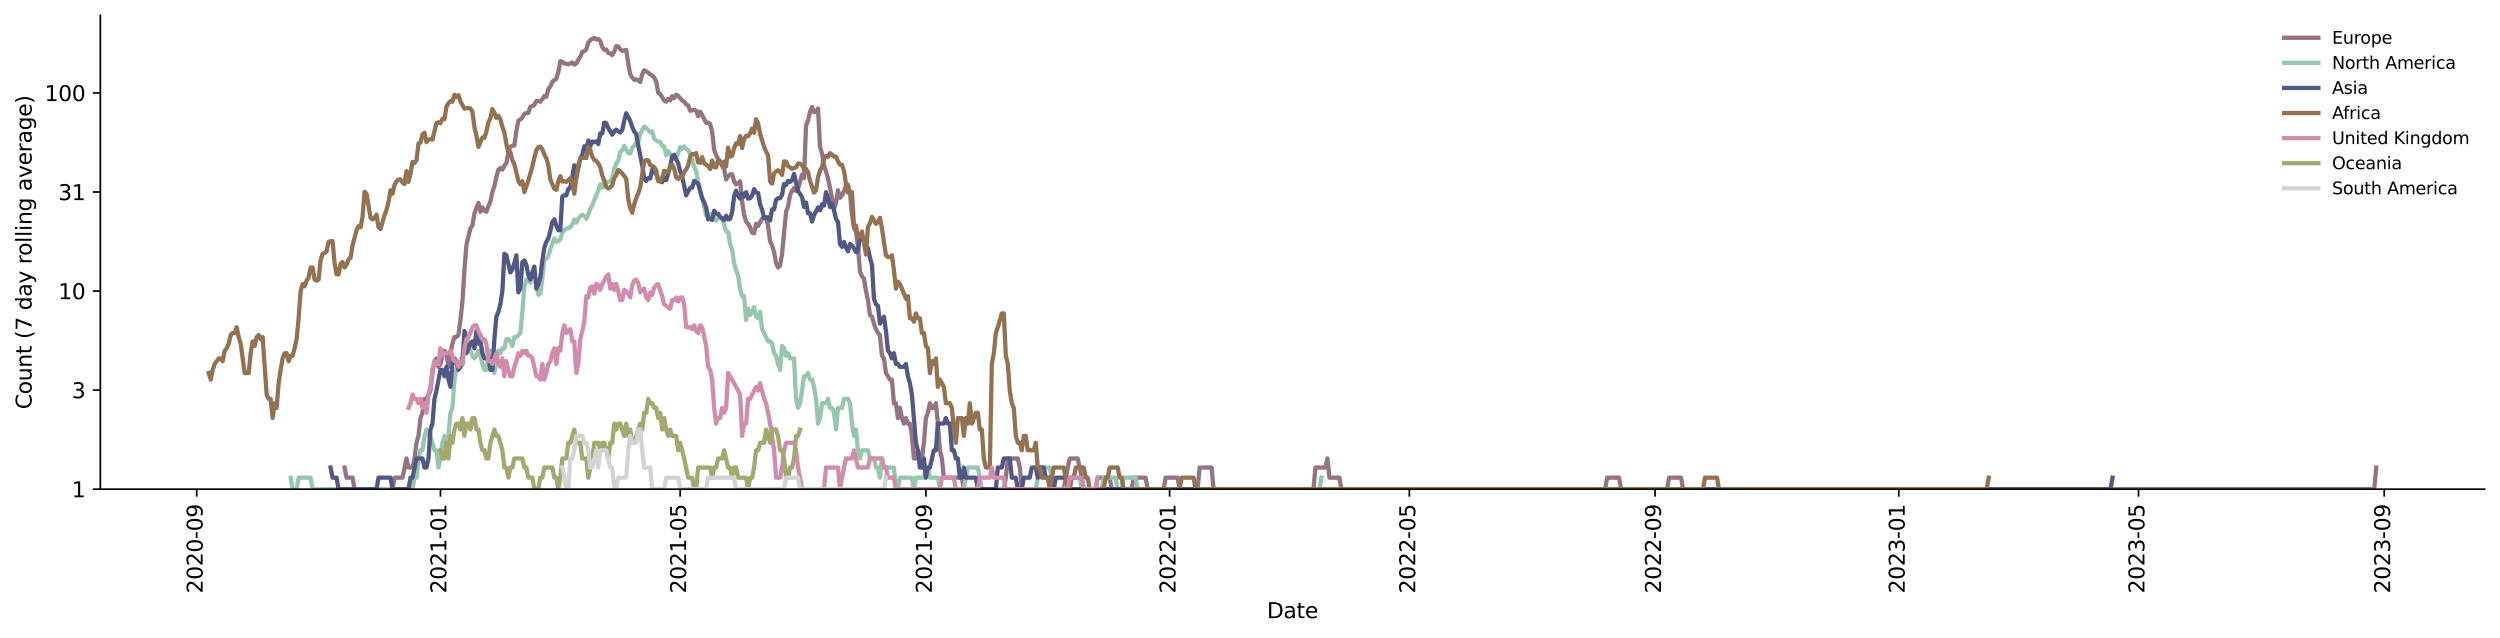 <?xml version="1.0" encoding="utf-8" standalone="no"?>
<!DOCTYPE svg PUBLIC "-//W3C//DTD SVG 1.1//EN"
  "http://www.w3.org/Graphics/SVG/1.1/DTD/svg11.dtd">
<svg xmlns:xlink="http://www.w3.org/1999/xlink" width="1170.166pt" height="298.621pt" viewBox="0 0 1170.166 298.621" xmlns="http://www.w3.org/2000/svg" version="1.1">
 <defs>
  <style type="text/css">*{stroke-linejoin: round; stroke-linecap: butt}</style>
 </defs>
 <g id="figure_1">
  <g id="patch_1">
   <path d="M 0 298.621 
L 1170.166 298.621 
L 1170.166 0 
L 0 0 
z
" style="fill: #ffffff"/>
  </g>
  <g id="axes_1">
   <g id="patch_2">
    <path d="M 46.966 228.96 
L 1162.966 228.96 
L 1162.966 7.2 
L 46.966 7.2 
z
" style="fill: #ffffff"/>
   </g>
   <g id="matplotlib.axis_1">
    <g id="xtick_1">
     <g id="line2d_1">
      <defs>
       <path id="macbf0b016c" d="M 0 0 
L 0 3.5 
" style="stroke: #000000; stroke-width: 0.8"/>
      </defs>
      <g>
       <use xlink:href="#macbf0b016c" x="92.083" y="228.96" style="stroke: #000000; stroke-width: 0.8"/>
      </g>
     </g>
     <g id="text_1">
      <!-- 2020-09 -->
      <g transform="translate(94.842 277.743)rotate(-90)scale(0.1 -0.1)">
       <defs>
        <path id="DejaVuSans-32" d="M 1228 531 
L 3431 531 
L 3431 0 
L 469 0 
L 469 531 
Q 828 903 1448 1529 
Q 2069 2156 2228 2338 
Q 2531 2678 2651 2914 
Q 2772 3150 2772 3378 
Q 2772 3750 2511 3984 
Q 2250 4219 1831 4219 
Q 1534 4219 1204 4116 
Q 875 4013 500 3803 
L 500 4441 
Q 881 4594 1212 4672 
Q 1544 4750 1819 4750 
Q 2544 4750 2975 4387 
Q 3406 4025 3406 3419 
Q 3406 3131 3298 2873 
Q 3191 2616 2906 2266 
Q 2828 2175 2409 1742 
Q 1991 1309 1228 531 
z
" transform="scale(0.016)"/>
        <path id="DejaVuSans-30" d="M 2034 4250 
Q 1547 4250 1301 3770 
Q 1056 3291 1056 2328 
Q 1056 1369 1301 889 
Q 1547 409 2034 409 
Q 2525 409 2770 889 
Q 3016 1369 3016 2328 
Q 3016 3291 2770 3770 
Q 2525 4250 2034 4250 
z
M 2034 4750 
Q 2819 4750 3233 4129 
Q 3647 3509 3647 2328 
Q 3647 1150 3233 529 
Q 2819 -91 2034 -91 
Q 1250 -91 836 529 
Q 422 1150 422 2328 
Q 422 3509 836 4129 
Q 1250 4750 2034 4750 
z
" transform="scale(0.016)"/>
        <path id="DejaVuSans-2d" d="M 313 2009 
L 1997 2009 
L 1997 1497 
L 313 1497 
L 313 2009 
z
" transform="scale(0.016)"/>
        <path id="DejaVuSans-39" d="M 703 97 
L 703 672 
Q 941 559 1184 500 
Q 1428 441 1663 441 
Q 2288 441 2617 861 
Q 2947 1281 2994 2138 
Q 2813 1869 2534 1725 
Q 2256 1581 1919 1581 
Q 1219 1581 811 2004 
Q 403 2428 403 3163 
Q 403 3881 828 4315 
Q 1253 4750 1959 4750 
Q 2769 4750 3195 4129 
Q 3622 3509 3622 2328 
Q 3622 1225 3098 567 
Q 2575 -91 1691 -91 
Q 1453 -91 1209 -44 
Q 966 3 703 97 
z
M 1959 2075 
Q 2384 2075 2632 2365 
Q 2881 2656 2881 3163 
Q 2881 3666 2632 3958 
Q 2384 4250 1959 4250 
Q 1534 4250 1286 3958 
Q 1038 3666 1038 3163 
Q 1038 2656 1286 2365 
Q 1534 2075 1959 2075 
z
" transform="scale(0.016)"/>
       </defs>
       <use xlink:href="#DejaVuSans-32"/>
       <use xlink:href="#DejaVuSans-30" x="63.623"/>
       <use xlink:href="#DejaVuSans-32" x="127.246"/>
       <use xlink:href="#DejaVuSans-30" x="190.869"/>
       <use xlink:href="#DejaVuSans-2d" x="254.492"/>
       <use xlink:href="#DejaVuSans-30" x="290.576"/>
       <use xlink:href="#DejaVuSans-39" x="354.199"/>
      </g>
     </g>
    </g>
    <g id="xtick_2">
     <g id="line2d_2">
      <g>
       <use xlink:href="#macbf0b016c" x="206.16" y="228.96" style="stroke: #000000; stroke-width: 0.8"/>
      </g>
     </g>
     <g id="text_2">
      <!-- 2021-01 -->
      <g transform="translate(208.92 277.743)rotate(-90)scale(0.1 -0.1)">
       <defs>
        <path id="DejaVuSans-31" d="M 794 531 
L 1825 531 
L 1825 4091 
L 703 3866 
L 703 4441 
L 1819 4666 
L 2450 4666 
L 2450 531 
L 3481 531 
L 3481 0 
L 794 0 
L 794 531 
z
" transform="scale(0.016)"/>
       </defs>
       <use xlink:href="#DejaVuSans-32"/>
       <use xlink:href="#DejaVuSans-30" x="63.623"/>
       <use xlink:href="#DejaVuSans-32" x="127.246"/>
       <use xlink:href="#DejaVuSans-31" x="190.869"/>
       <use xlink:href="#DejaVuSans-2d" x="254.492"/>
       <use xlink:href="#DejaVuSans-30" x="290.576"/>
       <use xlink:href="#DejaVuSans-31" x="354.199"/>
      </g>
     </g>
    </g>
    <g id="xtick_3">
     <g id="line2d_3">
      <g>
       <use xlink:href="#macbf0b016c" x="318.368" y="228.96" style="stroke: #000000; stroke-width: 0.8"/>
      </g>
     </g>
     <g id="text_3">
      <!-- 2021-05 -->
      <g transform="translate(321.128 277.743)rotate(-90)scale(0.1 -0.1)">
       <defs>
        <path id="DejaVuSans-35" d="M 691 4666 
L 3169 4666 
L 3169 4134 
L 1269 4134 
L 1269 2991 
Q 1406 3038 1543 3061 
Q 1681 3084 1819 3084 
Q 2600 3084 3056 2656 
Q 3513 2228 3513 1497 
Q 3513 744 3044 326 
Q 2575 -91 1722 -91 
Q 1428 -91 1123 -41 
Q 819 9 494 109 
L 494 744 
Q 775 591 1075 516 
Q 1375 441 1709 441 
Q 2250 441 2565 725 
Q 2881 1009 2881 1497 
Q 2881 1984 2565 2268 
Q 2250 2553 1709 2553 
Q 1456 2553 1204 2497 
Q 953 2441 691 2322 
L 691 4666 
z
" transform="scale(0.016)"/>
       </defs>
       <use xlink:href="#DejaVuSans-32"/>
       <use xlink:href="#DejaVuSans-30" x="63.623"/>
       <use xlink:href="#DejaVuSans-32" x="127.246"/>
       <use xlink:href="#DejaVuSans-31" x="190.869"/>
       <use xlink:href="#DejaVuSans-2d" x="254.492"/>
       <use xlink:href="#DejaVuSans-30" x="290.576"/>
       <use xlink:href="#DejaVuSans-35" x="354.199"/>
      </g>
     </g>
    </g>
    <g id="xtick_4">
     <g id="line2d_4">
      <g>
       <use xlink:href="#macbf0b016c" x="433.381" y="228.96" style="stroke: #000000; stroke-width: 0.8"/>
      </g>
     </g>
     <g id="text_4">
      <!-- 2021-09 -->
      <g transform="translate(436.141 277.743)rotate(-90)scale(0.1 -0.1)">
       <use xlink:href="#DejaVuSans-32"/>
       <use xlink:href="#DejaVuSans-30" x="63.623"/>
       <use xlink:href="#DejaVuSans-32" x="127.246"/>
       <use xlink:href="#DejaVuSans-31" x="190.869"/>
       <use xlink:href="#DejaVuSans-2d" x="254.492"/>
       <use xlink:href="#DejaVuSans-30" x="290.576"/>
       <use xlink:href="#DejaVuSans-39" x="354.199"/>
      </g>
     </g>
    </g>
    <g id="xtick_5">
     <g id="line2d_5">
      <g>
       <use xlink:href="#macbf0b016c" x="547.459" y="228.96" style="stroke: #000000; stroke-width: 0.8"/>
      </g>
     </g>
     <g id="text_5">
      <!-- 2022-01 -->
      <g transform="translate(550.219 277.743)rotate(-90)scale(0.1 -0.1)">
       <use xlink:href="#DejaVuSans-32"/>
       <use xlink:href="#DejaVuSans-30" x="63.623"/>
       <use xlink:href="#DejaVuSans-32" x="127.246"/>
       <use xlink:href="#DejaVuSans-32" x="190.869"/>
       <use xlink:href="#DejaVuSans-2d" x="254.492"/>
       <use xlink:href="#DejaVuSans-30" x="290.576"/>
       <use xlink:href="#DejaVuSans-31" x="354.199"/>
      </g>
     </g>
    </g>
    <g id="xtick_6">
     <g id="line2d_6">
      <g>
       <use xlink:href="#macbf0b016c" x="659.667" y="228.96" style="stroke: #000000; stroke-width: 0.8"/>
      </g>
     </g>
     <g id="text_6">
      <!-- 2022-05 -->
      <g transform="translate(662.426 277.743)rotate(-90)scale(0.1 -0.1)">
       <use xlink:href="#DejaVuSans-32"/>
       <use xlink:href="#DejaVuSans-30" x="63.623"/>
       <use xlink:href="#DejaVuSans-32" x="127.246"/>
       <use xlink:href="#DejaVuSans-32" x="190.869"/>
       <use xlink:href="#DejaVuSans-2d" x="254.492"/>
       <use xlink:href="#DejaVuSans-30" x="290.576"/>
       <use xlink:href="#DejaVuSans-35" x="354.199"/>
      </g>
     </g>
    </g>
    <g id="xtick_7">
     <g id="line2d_7">
      <g>
       <use xlink:href="#macbf0b016c" x="774.68" y="228.96" style="stroke: #000000; stroke-width: 0.8"/>
      </g>
     </g>
     <g id="text_7">
      <!-- 2022-09 -->
      <g transform="translate(777.439 277.743)rotate(-90)scale(0.1 -0.1)">
       <use xlink:href="#DejaVuSans-32"/>
       <use xlink:href="#DejaVuSans-30" x="63.623"/>
       <use xlink:href="#DejaVuSans-32" x="127.246"/>
       <use xlink:href="#DejaVuSans-32" x="190.869"/>
       <use xlink:href="#DejaVuSans-2d" x="254.492"/>
       <use xlink:href="#DejaVuSans-30" x="290.576"/>
       <use xlink:href="#DejaVuSans-39" x="354.199"/>
      </g>
     </g>
    </g>
    <g id="xtick_8">
     <g id="line2d_8">
      <g>
       <use xlink:href="#macbf0b016c" x="888.758" y="228.96" style="stroke: #000000; stroke-width: 0.8"/>
      </g>
     </g>
     <g id="text_8">
      <!-- 2023-01 -->
      <g transform="translate(891.517 277.743)rotate(-90)scale(0.1 -0.1)">
       <defs>
        <path id="DejaVuSans-33" d="M 2597 2516 
Q 3050 2419 3304 2112 
Q 3559 1806 3559 1356 
Q 3559 666 3084 287 
Q 2609 -91 1734 -91 
Q 1441 -91 1130 -33 
Q 819 25 488 141 
L 488 750 
Q 750 597 1062 519 
Q 1375 441 1716 441 
Q 2309 441 2620 675 
Q 2931 909 2931 1356 
Q 2931 1769 2642 2001 
Q 2353 2234 1838 2234 
L 1294 2234 
L 1294 2753 
L 1863 2753 
Q 2328 2753 2575 2939 
Q 2822 3125 2822 3475 
Q 2822 3834 2567 4026 
Q 2313 4219 1838 4219 
Q 1578 4219 1281 4162 
Q 984 4106 628 3988 
L 628 4550 
Q 988 4650 1302 4700 
Q 1616 4750 1894 4750 
Q 2613 4750 3031 4423 
Q 3450 4097 3450 3541 
Q 3450 3153 3228 2886 
Q 3006 2619 2597 2516 
z
" transform="scale(0.016)"/>
       </defs>
       <use xlink:href="#DejaVuSans-32"/>
       <use xlink:href="#DejaVuSans-30" x="63.623"/>
       <use xlink:href="#DejaVuSans-32" x="127.246"/>
       <use xlink:href="#DejaVuSans-33" x="190.869"/>
       <use xlink:href="#DejaVuSans-2d" x="254.492"/>
       <use xlink:href="#DejaVuSans-30" x="290.576"/>
       <use xlink:href="#DejaVuSans-31" x="354.199"/>
      </g>
     </g>
    </g>
    <g id="xtick_9">
     <g id="line2d_9">
      <g>
       <use xlink:href="#macbf0b016c" x="1000.966" y="228.96" style="stroke: #000000; stroke-width: 0.8"/>
      </g>
     </g>
     <g id="text_9">
      <!-- 2023-05 -->
      <g transform="translate(1003.725 277.743)rotate(-90)scale(0.1 -0.1)">
       <use xlink:href="#DejaVuSans-32"/>
       <use xlink:href="#DejaVuSans-30" x="63.623"/>
       <use xlink:href="#DejaVuSans-32" x="127.246"/>
       <use xlink:href="#DejaVuSans-33" x="190.869"/>
       <use xlink:href="#DejaVuSans-2d" x="254.492"/>
       <use xlink:href="#DejaVuSans-30" x="290.576"/>
       <use xlink:href="#DejaVuSans-35" x="354.199"/>
      </g>
     </g>
    </g>
    <g id="xtick_10">
     <g id="line2d_10">
      <g>
       <use xlink:href="#macbf0b016c" x="1115.979" y="228.96" style="stroke: #000000; stroke-width: 0.8"/>
      </g>
     </g>
     <g id="text_10">
      <!-- 2023-09 -->
      <g transform="translate(1118.738 277.743)rotate(-90)scale(0.1 -0.1)">
       <use xlink:href="#DejaVuSans-32"/>
       <use xlink:href="#DejaVuSans-30" x="63.623"/>
       <use xlink:href="#DejaVuSans-32" x="127.246"/>
       <use xlink:href="#DejaVuSans-33" x="190.869"/>
       <use xlink:href="#DejaVuSans-2d" x="254.492"/>
       <use xlink:href="#DejaVuSans-30" x="290.576"/>
       <use xlink:href="#DejaVuSans-39" x="354.199"/>
      </g>
     </g>
    </g>
    <g id="text_11">
     <!-- Date -->
     <g transform="translate(593.015 289.341)scale(0.1 -0.1)">
      <defs>
       <path id="DejaVuSans-44" d="M 1259 4147 
L 1259 519 
L 2022 519 
Q 2988 519 3436 956 
Q 3884 1394 3884 2338 
Q 3884 3275 3436 3711 
Q 2988 4147 2022 4147 
L 1259 4147 
z
M 628 4666 
L 1925 4666 
Q 3281 4666 3915 4102 
Q 4550 3538 4550 2338 
Q 4550 1131 3912 565 
Q 3275 0 1925 0 
L 628 0 
L 628 4666 
z
" transform="scale(0.016)"/>
       <path id="DejaVuSans-61" d="M 2194 1759 
Q 1497 1759 1228 1600 
Q 959 1441 959 1056 
Q 959 750 1161 570 
Q 1363 391 1709 391 
Q 2188 391 2477 730 
Q 2766 1069 2766 1631 
L 2766 1759 
L 2194 1759 
z
M 3341 1997 
L 3341 0 
L 2766 0 
L 2766 531 
Q 2569 213 2275 61 
Q 1981 -91 1556 -91 
Q 1019 -91 701 211 
Q 384 513 384 1019 
Q 384 1609 779 1909 
Q 1175 2209 1959 2209 
L 2766 2209 
L 2766 2266 
Q 2766 2663 2505 2880 
Q 2244 3097 1772 3097 
Q 1472 3097 1187 3025 
Q 903 2953 641 2809 
L 641 3341 
Q 956 3463 1253 3523 
Q 1550 3584 1831 3584 
Q 2591 3584 2966 3190 
Q 3341 2797 3341 1997 
z
" transform="scale(0.016)"/>
       <path id="DejaVuSans-74" d="M 1172 4494 
L 1172 3500 
L 2356 3500 
L 2356 3053 
L 1172 3053 
L 1172 1153 
Q 1172 725 1289 603 
Q 1406 481 1766 481 
L 2356 481 
L 2356 0 
L 1766 0 
Q 1100 0 847 248 
Q 594 497 594 1153 
L 594 3053 
L 172 3053 
L 172 3500 
L 594 3500 
L 594 4494 
L 1172 4494 
z
" transform="scale(0.016)"/>
       <path id="DejaVuSans-65" d="M 3597 1894 
L 3597 1613 
L 953 1613 
Q 991 1019 1311 708 
Q 1631 397 2203 397 
Q 2534 397 2845 478 
Q 3156 559 3463 722 
L 3463 178 
Q 3153 47 2828 -22 
Q 2503 -91 2169 -91 
Q 1331 -91 842 396 
Q 353 884 353 1716 
Q 353 2575 817 3079 
Q 1281 3584 2069 3584 
Q 2775 3584 3186 3129 
Q 3597 2675 3597 1894 
z
M 3022 2063 
Q 3016 2534 2758 2815 
Q 2500 3097 2075 3097 
Q 1594 3097 1305 2825 
Q 1016 2553 972 2059 
L 3022 2063 
z
" transform="scale(0.016)"/>
      </defs>
      <use xlink:href="#DejaVuSans-44"/>
      <use xlink:href="#DejaVuSans-61" x="77.002"/>
      <use xlink:href="#DejaVuSans-74" x="138.281"/>
      <use xlink:href="#DejaVuSans-65" x="177.49"/>
     </g>
    </g>
   </g>
   <g id="matplotlib.axis_2">
    <g id="ytick_1">
     <g id="line2d_11">
      <defs>
       <path id="ma5d313ba02" d="M 0 0 
L -3.5 0 
" style="stroke: #000000; stroke-width: 0.8"/>
      </defs>
      <g>
       <use xlink:href="#ma5d313ba02" x="46.966" y="228.96" style="stroke: #000000; stroke-width: 0.8"/>
      </g>
     </g>
     <g id="text_12">
      <!-- 1 -->
      <g transform="translate(33.603 232.759)scale(0.1 -0.1)">
       <use xlink:href="#DejaVuSans-31"/>
      </g>
     </g>
    </g>
    <g id="ytick_2">
     <g id="line2d_12">
      <g>
       <use xlink:href="#ma5d313ba02" x="46.966" y="182.599" style="stroke: #000000; stroke-width: 0.8"/>
      </g>
     </g>
     <g id="text_13">
      <!-- 3 -->
      <g transform="translate(33.603 186.398)scale(0.1 -0.1)">
       <use xlink:href="#DejaVuSans-33"/>
      </g>
     </g>
    </g>
    <g id="ytick_3">
     <g id="line2d_13">
      <g>
       <use xlink:href="#ma5d313ba02" x="46.966" y="136.238" style="stroke: #000000; stroke-width: 0.8"/>
      </g>
     </g>
     <g id="text_14">
      <!-- 10 -->
      <g transform="translate(27.241 140.037)scale(0.1 -0.1)">
       <use xlink:href="#DejaVuSans-31"/>
       <use xlink:href="#DejaVuSans-30" x="63.623"/>
      </g>
     </g>
    </g>
    <g id="ytick_4">
     <g id="line2d_14">
      <g>
       <use xlink:href="#ma5d313ba02" x="46.966" y="89.877" style="stroke: #000000; stroke-width: 0.8"/>
      </g>
     </g>
     <g id="text_15">
      <!-- 31 -->
      <g transform="translate(27.241 93.676)scale(0.1 -0.1)">
       <use xlink:href="#DejaVuSans-33"/>
       <use xlink:href="#DejaVuSans-31" x="63.623"/>
      </g>
     </g>
    </g>
    <g id="ytick_5">
     <g id="line2d_15">
      <g>
       <use xlink:href="#ma5d313ba02" x="46.966" y="43.516" style="stroke: #000000; stroke-width: 0.8"/>
      </g>
     </g>
     <g id="text_16">
      <!-- 100 -->
      <g transform="translate(20.878 47.315)scale(0.1 -0.1)">
       <use xlink:href="#DejaVuSans-31"/>
       <use xlink:href="#DejaVuSans-30" x="63.623"/>
       <use xlink:href="#DejaVuSans-30" x="127.246"/>
      </g>
     </g>
    </g>
    <g id="text_17">
     <!-- Count (7 day rolling average) -->
     <g transform="translate(14.798 191.548)rotate(-90)scale(0.1 -0.1)">
      <defs>
       <path id="DejaVuSans-43" d="M 4122 4306 
L 4122 3641 
Q 3803 3938 3442 4084 
Q 3081 4231 2675 4231 
Q 1875 4231 1450 3742 
Q 1025 3253 1025 2328 
Q 1025 1406 1450 917 
Q 1875 428 2675 428 
Q 3081 428 3442 575 
Q 3803 722 4122 1019 
L 4122 359 
Q 3791 134 3420 21 
Q 3050 -91 2638 -91 
Q 1578 -91 968 557 
Q 359 1206 359 2328 
Q 359 3453 968 4101 
Q 1578 4750 2638 4750 
Q 3056 4750 3426 4639 
Q 3797 4528 4122 4306 
z
" transform="scale(0.016)"/>
       <path id="DejaVuSans-6f" d="M 1959 3097 
Q 1497 3097 1228 2736 
Q 959 2375 959 1747 
Q 959 1119 1226 758 
Q 1494 397 1959 397 
Q 2419 397 2687 759 
Q 2956 1122 2956 1747 
Q 2956 2369 2687 2733 
Q 2419 3097 1959 3097 
z
M 1959 3584 
Q 2709 3584 3137 3096 
Q 3566 2609 3566 1747 
Q 3566 888 3137 398 
Q 2709 -91 1959 -91 
Q 1206 -91 779 398 
Q 353 888 353 1747 
Q 353 2609 779 3096 
Q 1206 3584 1959 3584 
z
" transform="scale(0.016)"/>
       <path id="DejaVuSans-75" d="M 544 1381 
L 544 3500 
L 1119 3500 
L 1119 1403 
Q 1119 906 1312 657 
Q 1506 409 1894 409 
Q 2359 409 2629 706 
Q 2900 1003 2900 1516 
L 2900 3500 
L 3475 3500 
L 3475 0 
L 2900 0 
L 2900 538 
Q 2691 219 2414 64 
Q 2138 -91 1772 -91 
Q 1169 -91 856 284 
Q 544 659 544 1381 
z
M 1991 3584 
L 1991 3584 
z
" transform="scale(0.016)"/>
       <path id="DejaVuSans-6e" d="M 3513 2113 
L 3513 0 
L 2938 0 
L 2938 2094 
Q 2938 2591 2744 2837 
Q 2550 3084 2163 3084 
Q 1697 3084 1428 2787 
Q 1159 2491 1159 1978 
L 1159 0 
L 581 0 
L 581 3500 
L 1159 3500 
L 1159 2956 
Q 1366 3272 1645 3428 
Q 1925 3584 2291 3584 
Q 2894 3584 3203 3211 
Q 3513 2838 3513 2113 
z
" transform="scale(0.016)"/>
       <path id="DejaVuSans-20" transform="scale(0.016)"/>
       <path id="DejaVuSans-28" d="M 1984 4856 
Q 1566 4138 1362 3434 
Q 1159 2731 1159 2009 
Q 1159 1288 1364 580 
Q 1569 -128 1984 -844 
L 1484 -844 
Q 1016 -109 783 600 
Q 550 1309 550 2009 
Q 550 2706 781 3412 
Q 1013 4119 1484 4856 
L 1984 4856 
z
" transform="scale(0.016)"/>
       <path id="DejaVuSans-37" d="M 525 4666 
L 3525 4666 
L 3525 4397 
L 1831 0 
L 1172 0 
L 2766 4134 
L 525 4134 
L 525 4666 
z
" transform="scale(0.016)"/>
       <path id="DejaVuSans-64" d="M 2906 2969 
L 2906 4863 
L 3481 4863 
L 3481 0 
L 2906 0 
L 2906 525 
Q 2725 213 2448 61 
Q 2172 -91 1784 -91 
Q 1150 -91 751 415 
Q 353 922 353 1747 
Q 353 2572 751 3078 
Q 1150 3584 1784 3584 
Q 2172 3584 2448 3432 
Q 2725 3281 2906 2969 
z
M 947 1747 
Q 947 1113 1208 752 
Q 1469 391 1925 391 
Q 2381 391 2643 752 
Q 2906 1113 2906 1747 
Q 2906 2381 2643 2742 
Q 2381 3103 1925 3103 
Q 1469 3103 1208 2742 
Q 947 2381 947 1747 
z
" transform="scale(0.016)"/>
       <path id="DejaVuSans-79" d="M 2059 -325 
Q 1816 -950 1584 -1140 
Q 1353 -1331 966 -1331 
L 506 -1331 
L 506 -850 
L 844 -850 
Q 1081 -850 1212 -737 
Q 1344 -625 1503 -206 
L 1606 56 
L 191 3500 
L 800 3500 
L 1894 763 
L 2988 3500 
L 3597 3500 
L 2059 -325 
z
" transform="scale(0.016)"/>
       <path id="DejaVuSans-72" d="M 2631 2963 
Q 2534 3019 2420 3045 
Q 2306 3072 2169 3072 
Q 1681 3072 1420 2755 
Q 1159 2438 1159 1844 
L 1159 0 
L 581 0 
L 581 3500 
L 1159 3500 
L 1159 2956 
Q 1341 3275 1631 3429 
Q 1922 3584 2338 3584 
Q 2397 3584 2469 3576 
Q 2541 3569 2628 3553 
L 2631 2963 
z
" transform="scale(0.016)"/>
       <path id="DejaVuSans-6c" d="M 603 4863 
L 1178 4863 
L 1178 0 
L 603 0 
L 603 4863 
z
" transform="scale(0.016)"/>
       <path id="DejaVuSans-69" d="M 603 3500 
L 1178 3500 
L 1178 0 
L 603 0 
L 603 3500 
z
M 603 4863 
L 1178 4863 
L 1178 4134 
L 603 4134 
L 603 4863 
z
" transform="scale(0.016)"/>
       <path id="DejaVuSans-67" d="M 2906 1791 
Q 2906 2416 2648 2759 
Q 2391 3103 1925 3103 
Q 1463 3103 1205 2759 
Q 947 2416 947 1791 
Q 947 1169 1205 825 
Q 1463 481 1925 481 
Q 2391 481 2648 825 
Q 2906 1169 2906 1791 
z
M 3481 434 
Q 3481 -459 3084 -895 
Q 2688 -1331 1869 -1331 
Q 1566 -1331 1297 -1286 
Q 1028 -1241 775 -1147 
L 775 -588 
Q 1028 -725 1275 -790 
Q 1522 -856 1778 -856 
Q 2344 -856 2625 -561 
Q 2906 -266 2906 331 
L 2906 616 
Q 2728 306 2450 153 
Q 2172 0 1784 0 
Q 1141 0 747 490 
Q 353 981 353 1791 
Q 353 2603 747 3093 
Q 1141 3584 1784 3584 
Q 2172 3584 2450 3431 
Q 2728 3278 2906 2969 
L 2906 3500 
L 3481 3500 
L 3481 434 
z
" transform="scale(0.016)"/>
       <path id="DejaVuSans-76" d="M 191 3500 
L 800 3500 
L 1894 563 
L 2988 3500 
L 3597 3500 
L 2284 0 
L 1503 0 
L 191 3500 
z
" transform="scale(0.016)"/>
       <path id="DejaVuSans-29" d="M 513 4856 
L 1013 4856 
Q 1481 4119 1714 3412 
Q 1947 2706 1947 2009 
Q 1947 1309 1714 600 
Q 1481 -109 1013 -844 
L 513 -844 
Q 928 -128 1133 580 
Q 1338 1288 1338 2009 
Q 1338 2731 1133 3434 
Q 928 4138 513 4856 
z
" transform="scale(0.016)"/>
      </defs>
      <use xlink:href="#DejaVuSans-43"/>
      <use xlink:href="#DejaVuSans-6f" x="69.824"/>
      <use xlink:href="#DejaVuSans-75" x="131.006"/>
      <use xlink:href="#DejaVuSans-6e" x="194.385"/>
      <use xlink:href="#DejaVuSans-74" x="257.764"/>
      <use xlink:href="#DejaVuSans-20" x="296.973"/>
      <use xlink:href="#DejaVuSans-28" x="328.76"/>
      <use xlink:href="#DejaVuSans-37" x="367.773"/>
      <use xlink:href="#DejaVuSans-20" x="431.396"/>
      <use xlink:href="#DejaVuSans-64" x="463.184"/>
      <use xlink:href="#DejaVuSans-61" x="526.66"/>
      <use xlink:href="#DejaVuSans-79" x="587.939"/>
      <use xlink:href="#DejaVuSans-20" x="647.119"/>
      <use xlink:href="#DejaVuSans-72" x="678.906"/>
      <use xlink:href="#DejaVuSans-6f" x="717.77"/>
      <use xlink:href="#DejaVuSans-6c" x="778.951"/>
      <use xlink:href="#DejaVuSans-6c" x="806.734"/>
      <use xlink:href="#DejaVuSans-69" x="834.518"/>
      <use xlink:href="#DejaVuSans-6e" x="862.301"/>
      <use xlink:href="#DejaVuSans-67" x="925.68"/>
      <use xlink:href="#DejaVuSans-20" x="989.156"/>
      <use xlink:href="#DejaVuSans-61" x="1020.943"/>
      <use xlink:href="#DejaVuSans-76" x="1082.223"/>
      <use xlink:href="#DejaVuSans-65" x="1141.402"/>
      <use xlink:href="#DejaVuSans-72" x="1202.926"/>
      <use xlink:href="#DejaVuSans-61" x="1244.039"/>
      <use xlink:href="#DejaVuSans-67" x="1305.318"/>
      <use xlink:href="#DejaVuSans-65" x="1368.795"/>
      <use xlink:href="#DejaVuSans-29" x="1430.318"/>
     </g>
    </g>
   </g>
   <g id="line2d_16">
    <path d="M 161.277 218.84 
L 162.212 223.583 
L 165.018 223.583 
L 165.953 228.96 
L 183.719 228.96 
L 184.654 223.583 
L 188.394 223.583 
L 190.264 214.597 
L 191.199 218.84 
L 193.07 218.84 
L 194.005 214.597 
L 194.94 207.255 
L 195.875 204.032 
L 196.81 195.671 
L 197.745 193.229 
L 198.68 186.685 
L 199.615 186.685 
L 201.485 182.847 
L 202.42 174.6 
L 203.355 169.037 
L 204.29 167.759 
L 205.225 171.723 
L 206.16 170.357 
L 207.095 166.519 
L 208.031 164.15 
L 208.966 165.317 
L 209.901 171.723 
L 210.836 165.317 
L 211.771 160.838 
L 212.706 157.779 
L 213.641 157.779 
L 214.576 156.808 
L 215.511 149.787 
L 216.446 141.125 
L 217.381 126.568 
L 218.316 114.533 
L 220.186 106.913 
L 221.121 105.547 
L 222.057 100.036 
L 222.992 97.321 
L 223.927 94.982 
L 224.862 99.111 
L 225.797 97.102 
L 226.732 98.656 
L 227.667 99.111 
L 228.602 96.455 
L 229.537 94.368 
L 230.472 89.76 
L 231.407 87.128 
L 232.342 82.783 
L 233.277 79.419 
L 234.212 78.586 
L 235.147 79.419 
L 236.083 77.501 
L 237.018 76.445 
L 237.953 71.198 
L 238.888 68.65 
L 239.823 68.222 
L 240.758 68.116 
L 241.693 61.397 
L 242.628 56.505 
L 243.563 55.953 
L 244.498 54.947 
L 245.433 53.447 
L 246.368 52.863 
L 247.303 52.863 
L 248.238 49.925 
L 249.173 49.656 
L 250.108 49.058 
L 251.044 47.313 
L 251.979 47.187 
L 252.914 47.631 
L 253.849 46.438 
L 254.784 44.98 
L 255.719 45.28 
L 256.654 41.606 
L 257.589 40.47 
L 258.524 38.239 
L 260.394 36.851 
L 261.329 33.755 
L 262.264 28.633 
L 263.199 28.872 
L 264.134 29.761 
L 265.07 29.761 
L 266.005 30.09 
L 267.875 29.274 
L 268.81 30.255 
L 269.745 29.68 
L 270.68 27.923 
L 271.615 26.617 
L 272.55 24.267 
L 273.485 23.912 
L 274.42 23.107 
L 275.355 19.974 
L 276.29 18.743 
L 278.16 17.76 
L 279.095 18.464 
L 280.031 18.248 
L 280.966 19.149 
L 281.901 22.08 
L 282.836 23.315 
L 283.771 23.176 
L 284.706 24.769 
L 285.641 25.023 
L 286.576 25.794 
L 287.511 24.125 
L 288.446 21.577 
L 289.381 21.777 
L 290.316 23.072 
L 291.251 23.841 
L 293.121 23.35 
L 294.057 29.721 
L 294.992 34.807 
L 295.927 36.318 
L 296.862 37.341 
L 297.797 37.144 
L 298.732 37.638 
L 299.667 38.391 
L 300.602 34.715 
L 301.537 32.906 
L 302.472 33.396 
L 303.407 34.027 
L 304.342 34.853 
L 305.277 35.32 
L 306.212 36.318 
L 307.147 38.189 
L 308.083 43.343 
L 309.018 43.979 
L 310.888 47.124 
L 311.823 47.631 
L 312.758 46.253 
L 313.693 46.999 
L 314.628 44.98 
L 315.563 45.885 
L 316.498 44.329 
L 317.433 44.921 
L 319.303 46.999 
L 320.238 47.567 
L 321.173 48.86 
L 322.108 49.322 
L 323.044 51.859 
L 324.914 51.437 
L 325.849 51.789 
L 326.784 54.416 
L 327.719 52.286 
L 328.654 53.891 
L 330.524 57.551 
L 331.459 57.388 
L 332.394 58.043 
L 333.329 61.577 
L 334.264 70.07 
L 335.199 72.595 
L 336.134 74.412 
L 337.07 75.416 
L 338.005 77.77 
L 338.94 79.14 
L 339.875 84.022 
L 340.81 82.479 
L 341.745 81.581 
L 342.68 81.581 
L 343.615 84.816 
L 344.55 86.287 
L 345.485 85.791 
L 346.42 84.816 
L 347.355 94.368 
L 348.29 100.507 
L 349.225 103.711 
L 350.16 104.75 
L 351.095 106.361 
L 352.031 108.905 
L 352.966 109.198 
L 353.901 104.75 
L 354.836 105.817 
L 355.771 103.968 
L 356.706 102.448 
L 357.641 101.466 
L 358.576 101.709 
L 359.511 105.817 
L 360.446 112.889 
L 361.381 114.87 
L 362.316 118.037 
L 363.251 123.102 
L 364.186 125.233 
L 365.121 124.367 
L 366.057 118.776 
L 367.927 99.111 
L 368.862 96.669 
L 369.797 91.238 
L 370.732 89.399 
L 371.667 87.986 
L 372.602 89.399 
L 373.537 88.335 
L 375.407 81.729 
L 376.342 83.398 
L 377.277 58.793 
L 378.212 56.426 
L 379.147 52.43 
L 380.083 50.06 
L 381.018 52.501 
L 381.953 52.358 
L 382.888 50.812 
L 383.823 68.65 
L 384.758 71.891 
L 385.693 77.235 
L 387.563 83.398 
L 388.498 87.986 
L 390.368 97.761 
L 391.303 94.982 
L 392.238 89.041 
L 393.173 92.578 
L 394.108 91.427 
L 395.044 89.399 
L 395.979 86.958 
L 396.914 86.454 
L 397.849 90.308 
L 398.784 100.507 
L 399.719 106.636 
L 400.654 108.326 
L 401.589 115.553 
L 402.524 127.023 
L 403.459 129.378 
L 404.394 130.36 
L 405.329 136.238 
L 406.264 140.481 
L 407.199 147.441 
L 408.134 148.208 
L 409.07 151.431 
L 410.005 154.03 
L 410.94 155.861 
L 411.875 156.808 
L 412.81 166.519 
L 413.745 167.759 
L 414.68 174.6 
L 416.55 177.699 
L 417.485 177.699 
L 418.42 188.751 
L 419.355 188.751 
L 420.29 195.671 
L 421.225 190.928 
L 422.16 195.671 
L 423.095 198.27 
L 424.031 195.671 
L 424.966 198.27 
L 425.901 198.27 
L 426.836 204.032 
L 427.771 214.597 
L 428.706 214.597 
L 429.641 210.759 
L 430.576 214.597 
L 431.511 214.597 
L 432.446 207.255 
L 433.381 195.671 
L 434.316 193.229 
L 435.251 188.751 
L 436.186 190.928 
L 437.121 190.928 
L 438.057 188.751 
L 438.992 198.27 
L 439.927 210.759 
L 440.862 214.597 
L 441.797 223.583 
L 450.212 223.583 
L 451.147 228.96 
L 469.849 228.96 
L 470.784 223.583 
L 471.719 214.597 
L 476.394 214.597 
L 477.329 218.84 
L 478.264 228.96 
L 497.901 228.96 
L 499.771 218.84 
L 500.706 214.597 
L 504.446 214.597 
L 506.316 223.583 
L 507.251 228.96 
L 512.862 228.96 
L 513.797 223.583 
L 519.407 223.583 
L 520.342 228.96 
L 529.693 228.96 
L 530.628 223.583 
L 536.238 223.583 
L 537.173 228.96 
L 544.654 228.96 
L 545.589 223.583 
L 551.199 223.583 
L 552.134 228.96 
L 560.55 228.96 
L 561.485 218.84 
L 567.095 218.84 
L 568.031 228.96 
L 614.784 228.96 
L 615.719 218.84 
L 620.394 218.84 
L 621.329 214.597 
L 622.264 223.583 
L 626.94 223.583 
L 627.875 228.96 
L 751.303 228.96 
L 752.238 223.583 
L 757.849 223.583 
L 758.784 228.96 
L 780.29 228.96 
L 781.225 223.583 
L 786.836 223.583 
L 787.771 228.96 
L 1111.303 228.96 
L 1112.238 218.84 
L 1112.238 218.84 
" clip-path="url(#pb2433632dd)" style="fill: none; stroke: #947383; stroke-width: 2; stroke-linecap: square"/>
   </g>
   <g id="line2d_17">
    <path d="M 136.031 223.583 
L 136.966 228.96 
L 138.836 228.96 
L 139.771 223.583 
L 145.381 223.583 
L 146.316 228.96 
L 193.07 228.96 
L 194.005 223.583 
L 194.94 223.583 
L 195.875 214.597 
L 196.81 210.759 
L 197.745 210.759 
L 198.68 204.032 
L 199.615 201.048 
L 200.55 204.032 
L 201.485 204.032 
L 203.355 210.759 
L 204.29 210.759 
L 205.225 218.84 
L 206.16 214.597 
L 207.095 207.255 
L 208.031 204.032 
L 208.966 207.255 
L 209.901 204.032 
L 210.836 193.229 
L 211.771 190.928 
L 212.706 177.699 
L 213.641 173.136 
L 214.576 170.357 
L 215.511 169.037 
L 216.446 166.519 
L 217.381 160.838 
L 218.316 155.861 
L 219.251 160.838 
L 220.186 164.15 
L 221.121 166.519 
L 222.057 167.759 
L 222.992 166.519 
L 223.927 164.15 
L 224.862 166.519 
L 225.797 170.357 
L 226.732 173.136 
L 227.667 173.136 
L 228.602 166.519 
L 229.537 164.15 
L 230.472 171.723 
L 231.407 174.6 
L 232.342 169.037 
L 233.277 164.15 
L 234.212 165.317 
L 235.147 163.016 
L 236.083 163.016 
L 237.018 158.773 
L 237.953 158.773 
L 238.888 159.792 
L 239.823 161.912 
L 240.758 157.779 
L 241.693 157.779 
L 243.563 155.861 
L 244.498 145.949 
L 245.433 134.548 
L 246.368 130.861 
L 247.303 131.367 
L 248.238 132.4 
L 249.173 127.023 
L 250.108 127.948 
L 251.044 131.88 
L 251.979 138.002 
L 252.914 137.405 
L 253.849 130.36 
L 254.784 121.474 
L 255.719 121.078 
L 256.654 119.91 
L 257.589 116.599 
L 259.459 111.621 
L 260.394 113.213 
L 261.329 112.889 
L 262.264 111.934 
L 263.199 108.905 
L 264.134 107.755 
L 265.07 106.913 
L 266.005 106.913 
L 266.94 106.361 
L 267.875 105.014 
L 268.81 102.698 
L 269.745 104.227 
L 270.68 102.448 
L 271.615 101.224 
L 272.55 100.507 
L 273.485 100.984 
L 274.42 102.448 
L 275.355 100.507 
L 276.29 97.761 
L 277.225 96.028 
L 278.16 93.562 
L 279.095 91.616 
L 280.031 89.22 
L 280.966 86.287 
L 281.901 87.813 
L 282.836 85.139 
L 283.771 85.301 
L 284.706 85.139 
L 285.641 84.816 
L 286.576 83.089 
L 287.511 79.14 
L 288.446 76.445 
L 289.381 75.416 
L 290.316 70.97 
L 291.251 70.405 
L 292.186 68.222 
L 294.057 71.774 
L 294.992 71.774 
L 295.927 69.19 
L 296.862 68.222 
L 297.797 66.659 
L 298.732 66.455 
L 299.667 62.766 
L 300.602 60.863 
L 301.537 59.215 
L 302.472 59.987 
L 304.342 61.848 
L 305.277 61.577 
L 306.212 65.056 
L 308.083 66.354 
L 309.018 66.455 
L 309.953 68.222 
L 310.888 68.542 
L 311.823 72.714 
L 312.758 70.743 
L 313.693 72.241 
L 314.628 72.952 
L 315.563 74.412 
L 316.498 74.042 
L 317.433 71.659 
L 318.368 68.865 
L 319.303 69.738 
L 320.238 68.542 
L 321.173 69.628 
L 322.108 70.293 
L 323.044 71.774 
L 323.979 74.661 
L 324.914 78.176 
L 325.849 80.127 
L 326.784 85.301 
L 327.719 89.579 
L 328.654 92.578 
L 330.524 100.745 
L 331.459 100.745 
L 332.394 100.271 
L 334.264 101.709 
L 335.199 103.201 
L 336.134 101.954 
L 337.07 101.954 
L 338.005 102.448 
L 338.94 105.014 
L 339.875 108.326 
L 340.81 108.614 
L 341.745 114.199 
L 342.68 116.953 
L 343.615 123.102 
L 344.55 126.568 
L 345.485 128.896 
L 346.42 135.103 
L 347.355 138.607 
L 348.29 138.607 
L 349.225 149.787 
L 350.16 144.511 
L 351.095 147.441 
L 352.031 145.949 
L 352.966 143.81 
L 353.901 148.208 
L 354.836 148.99 
L 355.771 145.949 
L 356.706 154.03 
L 358.576 157.779 
L 359.511 159.792 
L 360.446 159.792 
L 361.381 160.838 
L 362.316 165.317 
L 363.251 166.519 
L 364.186 170.357 
L 365.121 173.136 
L 366.057 161.912 
L 366.992 163.016 
L 367.927 166.519 
L 368.862 165.317 
L 369.797 167.759 
L 371.667 167.759 
L 372.602 186.685 
L 373.537 190.928 
L 374.472 188.751 
L 375.407 182.847 
L 376.342 176.12 
L 377.277 176.12 
L 378.212 174.6 
L 379.147 177.699 
L 380.083 177.699 
L 381.018 181.057 
L 381.953 186.685 
L 382.888 198.27 
L 383.823 195.671 
L 384.758 188.751 
L 386.628 188.751 
L 387.563 186.685 
L 388.498 190.928 
L 389.433 190.928 
L 390.368 193.229 
L 391.303 201.048 
L 392.238 190.928 
L 394.108 190.928 
L 395.044 186.685 
L 396.914 186.685 
L 397.849 188.751 
L 398.784 198.27 
L 399.719 204.032 
L 400.654 201.048 
L 401.589 210.759 
L 402.524 214.597 
L 403.459 210.759 
L 406.264 210.759 
L 407.199 214.597 
L 409.07 214.597 
L 410.005 218.84 
L 410.94 218.84 
L 411.875 223.583 
L 412.81 214.597 
L 413.745 218.84 
L 418.42 218.84 
L 419.355 228.96 
L 420.29 228.96 
L 421.225 223.583 
L 426.836 223.583 
L 427.771 228.96 
L 428.706 223.583 
L 432.446 223.583 
L 433.381 218.84 
L 434.316 218.84 
L 435.251 223.583 
L 438.992 223.583 
L 439.927 228.96 
L 451.147 228.96 
L 453.018 218.84 
L 457.693 218.84 
L 458.628 223.583 
L 459.563 228.96 
L 484.81 228.96 
L 486.68 218.84 
L 491.355 218.84 
L 492.29 223.583 
L 493.225 228.96 
L 498.836 228.96 
L 499.771 223.583 
L 505.381 223.583 
L 506.316 228.96 
L 515.667 228.96 
L 516.602 223.583 
L 522.212 223.583 
L 523.147 228.96 
L 525.018 228.96 
L 525.953 223.583 
L 531.563 223.583 
L 532.498 228.96 
L 617.589 228.96 
L 618.524 223.583 
L 618.524 223.583 
" clip-path="url(#pb2433632dd)" style="fill: none; stroke: #96c6ad; stroke-width: 2; stroke-linecap: square"/>
   </g>
   <g id="line2d_18">
    <path d="M 154.732 218.84 
L 155.667 223.583 
L 157.537 223.583 
L 158.472 228.96 
L 176.238 228.96 
L 177.173 223.583 
L 182.784 223.583 
L 183.719 228.96 
L 191.199 228.96 
L 192.134 223.583 
L 193.07 223.583 
L 194.94 214.597 
L 197.745 214.597 
L 198.68 218.84 
L 199.615 218.84 
L 200.55 214.597 
L 201.485 201.048 
L 202.42 198.27 
L 203.355 186.685 
L 204.29 182.847 
L 206.16 173.136 
L 207.095 173.136 
L 208.031 176.12 
L 208.966 171.723 
L 209.901 177.699 
L 210.836 181.057 
L 211.771 170.357 
L 212.706 167.759 
L 213.641 169.037 
L 214.576 173.136 
L 216.446 170.357 
L 217.381 154.935 
L 218.316 165.317 
L 220.186 160.838 
L 221.121 159.792 
L 222.057 163.016 
L 222.992 154.935 
L 223.927 160.838 
L 224.862 159.792 
L 225.797 165.317 
L 226.732 167.759 
L 227.667 167.759 
L 228.602 166.519 
L 229.537 173.136 
L 230.472 173.136 
L 231.407 158.773 
L 232.342 148.208 
L 233.277 145.949 
L 234.212 142.445 
L 235.147 136.238 
L 236.083 118.776 
L 237.018 119.529 
L 238.888 127.483 
L 239.823 126.118 
L 240.758 123.102 
L 241.693 119.529 
L 242.628 136.817 
L 243.563 135.103 
L 244.498 122.689 
L 245.433 121.875 
L 246.368 123.941 
L 247.303 128.896 
L 248.238 130.861 
L 250.108 124.797 
L 251.044 135.103 
L 251.979 132.926 
L 252.914 129.866 
L 253.849 121.875 
L 254.784 115.898 
L 255.719 113.213 
L 256.654 111.621 
L 257.589 108.039 
L 258.524 103.968 
L 259.459 102.698 
L 260.394 105.547 
L 261.329 107.755 
L 262.264 107.755 
L 263.199 91.998 
L 264.134 91.427 
L 265.07 91.427 
L 266.005 88.51 
L 266.94 87.813 
L 267.875 82.936 
L 268.81 77.368 
L 269.745 82.783 
L 270.68 78.862 
L 271.615 74.042 
L 272.55 72.595 
L 273.485 68.435 
L 274.42 70.07 
L 275.355 65.75 
L 276.29 68.329 
L 277.225 66.253 
L 278.16 66.557 
L 279.095 66.152 
L 280.031 67.381 
L 280.966 62.488 
L 281.901 62.488 
L 282.836 57.388 
L 283.771 57.633 
L 284.706 59.901 
L 286.576 63.045 
L 287.511 61.577 
L 288.446 60.686 
L 289.381 61.487 
L 290.316 62.03 
L 291.251 60.863 
L 292.186 56.426 
L 293.121 53.008 
L 294.057 54.643 
L 294.992 56.585 
L 295.927 59.471 
L 296.862 61.577 
L 297.797 62.673 
L 298.732 68.01 
L 300.602 77.368 
L 301.537 83.553 
L 302.472 84.656 
L 303.407 83.398 
L 304.342 83.553 
L 305.277 79.419 
L 306.212 80.127 
L 307.147 81.433 
L 308.083 84.18 
L 309.018 84.656 
L 309.953 85.301 
L 310.888 83.243 
L 311.823 84.338 
L 313.693 77.905 
L 314.628 73.192 
L 315.563 72.477 
L 317.433 76.445 
L 318.368 80.127 
L 319.303 82.631 
L 321.173 91.427 
L 322.108 89.579 
L 323.044 87.986 
L 323.979 87.813 
L 324.914 84.656 
L 326.784 85.955 
L 328.654 92.773 
L 329.589 94.571 
L 330.524 97.102 
L 331.459 102.698 
L 332.394 102.448 
L 333.329 102.949 
L 334.264 98.656 
L 335.199 100.036 
L 336.134 100.036 
L 337.07 101.466 
L 338.94 102.949 
L 339.875 100.984 
L 340.81 102.698 
L 341.745 102.448 
L 342.68 99.34 
L 343.615 91.807 
L 344.55 89.22 
L 345.485 91.616 
L 346.42 92.969 
L 347.355 90.493 
L 348.29 91.998 
L 349.225 89.942 
L 350.16 92.969 
L 351.095 92.773 
L 352.031 91.616 
L 352.966 88.51 
L 353.901 90.125 
L 354.836 90.308 
L 355.771 95.607 
L 356.706 98.206 
L 357.641 101.954 
L 358.576 101.954 
L 359.511 101.709 
L 360.446 103.201 
L 361.381 97.982 
L 362.316 97.982 
L 363.251 93.562 
L 364.186 92.773 
L 365.121 92.773 
L 366.057 91.238 
L 366.992 86.121 
L 367.927 86.621 
L 368.862 84.656 
L 369.797 85.139 
L 370.732 84.338 
L 371.667 81.433 
L 373.537 89.399 
L 375.407 92.19 
L 376.342 96.885 
L 377.277 94.776 
L 378.212 99.803 
L 379.147 99.803 
L 380.083 103.711 
L 381.018 100.745 
L 382.888 97.102 
L 383.823 98.43 
L 384.758 95.607 
L 385.693 96.241 
L 386.628 89.942 
L 387.563 92.578 
L 388.498 96.885 
L 389.433 95.398 
L 390.368 98.43 
L 391.303 102.448 
L 392.238 103.968 
L 393.173 114.199 
L 394.108 115.553 
L 395.044 113.213 
L 395.979 115.898 
L 396.914 117.673 
L 397.849 114.199 
L 398.784 114.87 
L 399.719 116.247 
L 400.654 118.037 
L 401.589 117.311 
L 402.524 110.695 
L 403.459 110.09 
L 404.394 113.213 
L 405.329 115.21 
L 406.264 116.247 
L 407.199 120.685 
L 408.134 123.941 
L 409.07 139.846 
L 410.005 142.445 
L 410.94 143.122 
L 411.875 151.431 
L 413.745 148.208 
L 414.68 154.935 
L 415.615 164.15 
L 416.55 165.317 
L 417.485 167.759 
L 418.42 165.317 
L 419.355 170.357 
L 420.29 170.357 
L 421.225 171.723 
L 423.095 171.723 
L 424.031 170.357 
L 424.966 176.12 
L 425.901 179.343 
L 426.836 184.72 
L 428.706 207.255 
L 429.641 210.759 
L 430.576 218.84 
L 431.511 218.84 
L 432.446 214.597 
L 433.381 223.583 
L 434.316 218.84 
L 435.251 218.84 
L 437.121 210.759 
L 438.057 210.759 
L 438.992 198.27 
L 441.797 198.27 
L 442.732 195.671 
L 443.667 198.27 
L 444.602 198.27 
L 445.537 210.759 
L 446.472 210.759 
L 447.407 214.597 
L 448.342 214.597 
L 449.277 223.583 
L 450.212 223.583 
L 451.147 218.84 
L 452.083 223.583 
L 456.758 223.583 
L 457.693 228.96 
L 466.108 228.96 
L 467.044 218.84 
L 468.914 218.84 
L 469.849 214.597 
L 472.654 214.597 
L 473.589 223.583 
L 475.459 223.583 
L 476.394 228.96 
L 478.264 228.96 
L 479.199 223.583 
L 482.005 223.583 
L 482.94 218.84 
L 484.81 218.84 
L 485.745 223.583 
L 486.68 218.84 
L 488.55 218.84 
L 489.485 223.583 
L 492.29 223.583 
L 493.225 228.96 
L 494.16 223.583 
L 499.771 223.583 
L 500.706 228.96 
L 987.875 228.96 
L 988.81 223.583 
L 988.81 223.583 
" clip-path="url(#pb2433632dd)" style="fill: none; stroke: #525886; stroke-width: 2; stroke-linecap: square"/>
   </g>
   <g id="line2d_19">
    <path d="M 97.693 174.6 
L 98.628 177.699 
L 99.563 173.136 
L 100.498 170.357 
L 102.368 167.759 
L 103.303 167.759 
L 104.238 169.037 
L 105.173 164.15 
L 106.108 163.016 
L 107.044 160.838 
L 107.979 156.808 
L 108.914 155.861 
L 109.849 155.861 
L 110.784 153.145 
L 111.719 157.779 
L 112.654 160.838 
L 114.524 174.6 
L 116.394 174.6 
L 117.329 165.317 
L 118.264 159.792 
L 119.199 161.912 
L 120.134 157.779 
L 121.07 156.808 
L 122.005 158.773 
L 122.94 157.779 
L 124.81 184.72 
L 125.745 186.685 
L 126.68 186.685 
L 127.615 195.671 
L 128.55 188.751 
L 129.485 190.928 
L 130.42 179.343 
L 131.355 173.136 
L 132.29 167.759 
L 133.225 165.317 
L 134.16 165.317 
L 135.095 169.037 
L 136.031 166.519 
L 136.966 166.519 
L 137.901 163.016 
L 138.836 158.773 
L 139.771 148.99 
L 140.706 136.238 
L 141.641 132.926 
L 142.576 134 
L 143.511 131.367 
L 144.446 129.866 
L 145.381 125.233 
L 146.316 125.233 
L 147.251 130.861 
L 148.186 131.367 
L 149.121 130.861 
L 150.057 121.875 
L 150.992 118.776 
L 151.927 118.405 
L 152.862 117.673 
L 153.797 113.213 
L 154.732 112.889 
L 155.667 112.889 
L 156.602 123.102 
L 157.537 128.419 
L 158.472 128.419 
L 159.407 123.519 
L 160.342 122.689 
L 161.277 125.233 
L 162.212 123.941 
L 163.147 121.474 
L 164.083 120.685 
L 165.018 114.87 
L 166.888 107.755 
L 167.823 105.817 
L 168.758 106.361 
L 169.693 101.466 
L 170.628 89.76 
L 171.563 90.678 
L 173.433 101.954 
L 174.368 102.698 
L 175.303 101.954 
L 176.238 100.507 
L 177.173 106.361 
L 178.108 107.191 
L 179.979 100.745 
L 180.914 98.206 
L 181.849 94.571 
L 182.784 89.041 
L 183.719 90.678 
L 184.654 86.621 
L 185.589 84.816 
L 186.524 84.022 
L 187.459 84.022 
L 188.394 85.463 
L 189.329 86.121 
L 190.264 80.127 
L 191.199 85.139 
L 192.134 81.286 
L 193.07 75.799 
L 194.005 76.315 
L 194.94 75.036 
L 195.875 67.277 
L 196.81 66.762 
L 197.745 62.858 
L 198.68 62.121 
L 199.615 66.557 
L 200.55 65.352 
L 201.485 65.155 
L 202.42 65.352 
L 204.29 57.551 
L 205.225 57.226 
L 206.16 57.715 
L 207.095 55.563 
L 208.031 55.797 
L 208.966 49.993 
L 209.901 48.338 
L 210.836 47.313 
L 211.771 47.631 
L 212.706 44.388 
L 213.641 45.4 
L 214.576 44.565 
L 215.511 47.44 
L 217.381 50.881 
L 218.316 50.537 
L 220.186 50.743 
L 221.121 52.286 
L 222.057 59.471 
L 222.992 63.42 
L 223.927 68.757 
L 225.797 64.375 
L 226.732 64.471 
L 227.667 61.577 
L 228.602 57.226 
L 229.537 55.331 
L 230.472 51.088 
L 231.407 52.645 
L 232.342 55.177 
L 233.277 54.19 
L 234.212 55.875 
L 235.147 59.386 
L 236.083 62.03 
L 237.018 67.381 
L 237.953 71.428 
L 238.888 71.198 
L 239.823 75.036 
L 240.758 76.838 
L 242.628 84.656 
L 243.563 86.287 
L 244.498 84.816 
L 245.433 89.942 
L 247.303 84.497 
L 249.173 77.905 
L 250.108 73.797 
L 251.044 70.405 
L 251.979 68.865 
L 252.914 68.65 
L 253.849 69.848 
L 254.784 72.359 
L 255.719 74.042 
L 256.654 77.368 
L 257.589 84.022 
L 259.459 88.335 
L 260.394 88.864 
L 261.329 84.816 
L 262.264 82.479 
L 263.199 84.977 
L 264.134 84.816 
L 265.07 85.139 
L 266.94 83.398 
L 267.875 85.463 
L 268.81 90.678 
L 269.745 83.243 
L 270.68 77.102 
L 271.615 74.288 
L 272.55 73.919 
L 274.42 73.919 
L 275.355 68.757 
L 276.29 70.182 
L 277.225 73.312 
L 278.16 74.911 
L 279.095 75.289 
L 280.031 76.445 
L 280.966 78.312 
L 281.901 82.177 
L 282.836 84.497 
L 283.771 87.469 
L 284.706 88.16 
L 285.641 87.641 
L 286.576 86.789 
L 287.511 83.243 
L 288.446 82.027 
L 289.381 79.56 
L 290.316 80.27 
L 291.251 81.139 
L 293.121 83.709 
L 294.057 93.165 
L 294.992 97.321 
L 295.927 99.571 
L 296.862 95.607 
L 297.797 92.773 
L 298.732 90.493 
L 299.667 87.813 
L 301.537 75.416 
L 302.472 74.911 
L 303.407 75.036 
L 304.342 77.235 
L 305.277 77.77 
L 306.212 78.176 
L 307.147 79.701 
L 308.083 84.816 
L 309.018 84.977 
L 309.953 83.243 
L 310.888 79.984 
L 311.823 80.414 
L 312.758 80.414 
L 313.693 78.04 
L 314.628 76.97 
L 315.563 79 
L 316.498 82.936 
L 317.433 83.709 
L 318.368 82.783 
L 319.303 83.089 
L 320.238 80.558 
L 321.173 79.279 
L 322.108 77.501 
L 323.044 73.192 
L 323.979 72.124 
L 324.914 72.241 
L 325.849 71.659 
L 326.784 76.056 
L 327.719 76.185 
L 328.654 73.554 
L 329.589 76.445 
L 331.459 77.77 
L 332.394 79.14 
L 333.329 75.162 
L 334.264 78.176 
L 335.199 78.312 
L 336.134 74.786 
L 337.07 75.799 
L 338.005 76.576 
L 338.94 75.671 
L 339.875 77.905 
L 340.81 69.081 
L 341.745 73.312 
L 342.68 72.952 
L 343.615 69.299 
L 344.55 67.07 
L 345.485 67.485 
L 346.42 63.704 
L 347.355 69.299 
L 348.29 65.155 
L 349.225 63.515 
L 350.16 63.799 
L 351.095 62.488 
L 352.031 60.161 
L 352.966 62.121 
L 353.901 55.797 
L 354.836 57.796 
L 355.771 62.58 
L 357.641 68.757 
L 358.576 70.97 
L 359.511 72.595 
L 360.446 84.816 
L 361.381 85.955 
L 362.316 81.139 
L 363.251 80.27 
L 364.186 79.701 
L 365.121 80.558 
L 366.057 81.878 
L 366.992 75.543 
L 367.927 75.671 
L 368.862 77.77 
L 369.797 78.312 
L 370.732 79 
L 371.667 78.586 
L 372.602 78.312 
L 373.537 76.576 
L 374.472 76.576 
L 375.407 77.368 
L 376.342 79 
L 377.277 79.14 
L 378.212 80.702 
L 379.147 84.656 
L 381.018 90.125 
L 381.953 89.041 
L 382.888 82.936 
L 383.823 79.842 
L 384.758 78.176 
L 385.693 74.412 
L 386.628 73.072 
L 387.563 73.433 
L 388.498 71.659 
L 389.433 72.359 
L 390.368 73.312 
L 391.303 73.312 
L 392.238 75.543 
L 393.173 77.102 
L 394.108 77.102 
L 395.044 80.127 
L 395.979 86.121 
L 396.914 90.125 
L 397.849 90.308 
L 398.784 89.942 
L 399.719 105.817 
L 400.654 105.547 
L 401.589 111.31 
L 402.524 110.391 
L 403.459 108.326 
L 405.329 119.15 
L 406.264 106.088 
L 407.199 104.488 
L 408.134 101.466 
L 409.07 102.949 
L 410.005 104.75 
L 410.94 103.968 
L 411.875 101.954 
L 412.81 106.913 
L 414.68 119.529 
L 415.615 120.296 
L 416.55 120.296 
L 417.485 119.529 
L 418.42 126.568 
L 419.355 135.103 
L 420.29 131.88 
L 421.225 132.926 
L 423.095 137.405 
L 424.031 139.846 
L 424.966 138.607 
L 425.901 148.99 
L 426.836 148.99 
L 427.771 150.601 
L 428.706 146.688 
L 429.641 148.99 
L 430.576 148.99 
L 431.511 155.861 
L 432.446 155.861 
L 433.381 161.912 
L 434.316 163.016 
L 435.251 174.6 
L 436.186 169.037 
L 437.121 170.357 
L 438.057 167.759 
L 438.992 181.057 
L 439.927 177.699 
L 441.797 181.057 
L 442.732 188.751 
L 444.602 188.751 
L 445.537 190.928 
L 446.472 201.048 
L 447.407 207.255 
L 448.342 195.671 
L 450.212 195.671 
L 451.147 204.032 
L 452.083 195.671 
L 453.018 198.27 
L 453.953 188.751 
L 454.888 198.27 
L 456.758 193.229 
L 457.693 193.229 
L 458.628 201.048 
L 459.563 201.048 
L 460.498 214.597 
L 461.433 218.84 
L 463.303 218.84 
L 464.238 170.357 
L 465.173 165.317 
L 466.108 155.861 
L 467.044 153.145 
L 468.914 146.688 
L 469.849 146.688 
L 470.784 166.519 
L 471.719 170.357 
L 472.654 182.847 
L 473.589 188.751 
L 474.524 190.928 
L 475.459 204.032 
L 476.394 207.255 
L 477.329 207.255 
L 478.264 210.759 
L 479.199 204.032 
L 480.134 204.032 
L 481.07 210.759 
L 483.875 210.759 
L 484.81 207.255 
L 485.745 218.84 
L 486.68 218.84 
L 487.615 223.583 
L 490.42 223.583 
L 491.355 228.96 
L 493.225 218.84 
L 497.901 218.84 
L 498.836 223.583 
L 499.771 228.96 
L 500.706 228.96 
L 501.641 223.583 
L 502.576 223.583 
L 503.511 218.84 
L 507.251 218.84 
L 508.186 223.583 
L 509.121 223.583 
L 510.057 228.96 
L 516.602 228.96 
L 517.537 223.583 
L 518.472 223.583 
L 519.407 218.84 
L 523.147 218.84 
L 524.083 223.583 
L 525.018 223.583 
L 525.953 228.96 
L 552.134 228.96 
L 553.07 223.583 
L 558.68 223.583 
L 559.615 228.96 
L 797.121 228.96 
L 798.057 223.583 
L 803.667 223.583 
L 804.602 228.96 
L 929.901 228.96 
L 930.836 223.583 
L 930.836 223.583 
" clip-path="url(#pb2433632dd)" style="fill: none; stroke: #937252; stroke-width: 2; stroke-linecap: square"/>
   </g>
   <g id="line2d_20">
    <path d="M 191.199 190.928 
L 192.134 188.751 
L 193.07 184.72 
L 194.005 186.685 
L 194.94 186.685 
L 195.875 188.751 
L 196.81 186.685 
L 197.745 190.928 
L 198.68 188.751 
L 199.615 193.229 
L 200.55 184.72 
L 201.485 181.057 
L 202.42 173.136 
L 203.355 169.037 
L 204.29 170.357 
L 205.225 170.357 
L 206.16 163.016 
L 207.095 166.519 
L 208.031 165.317 
L 209.901 165.317 
L 210.836 164.15 
L 212.706 169.037 
L 213.641 169.037 
L 214.576 171.723 
L 215.511 170.357 
L 216.446 170.357 
L 217.381 163.016 
L 218.316 158.773 
L 219.251 157.779 
L 220.186 155.861 
L 221.121 153.145 
L 222.057 152.279 
L 222.992 152.279 
L 223.927 154.935 
L 225.797 158.773 
L 226.732 158.773 
L 227.667 160.838 
L 228.602 169.037 
L 229.537 169.037 
L 230.472 170.357 
L 232.342 165.317 
L 233.277 170.357 
L 234.212 171.723 
L 235.147 167.759 
L 236.083 176.12 
L 237.018 169.037 
L 237.953 173.136 
L 238.888 176.12 
L 239.823 176.12 
L 240.758 171.723 
L 241.693 169.037 
L 242.628 165.317 
L 243.563 166.519 
L 244.498 164.15 
L 245.433 165.317 
L 246.368 164.15 
L 247.303 166.519 
L 248.238 166.519 
L 249.173 167.759 
L 251.044 176.12 
L 251.979 176.12 
L 252.914 177.699 
L 253.849 170.357 
L 254.784 177.699 
L 255.719 174.6 
L 256.654 170.357 
L 257.589 169.037 
L 258.524 165.317 
L 259.459 163.016 
L 260.394 170.357 
L 261.329 163.016 
L 262.264 164.15 
L 263.199 155.861 
L 264.134 152.279 
L 265.07 155.861 
L 266.94 154.03 
L 267.875 159.792 
L 268.81 159.792 
L 269.745 174.6 
L 270.68 170.357 
L 271.615 158.773 
L 272.55 154.935 
L 273.485 150.601 
L 274.42 138.607 
L 275.355 139.222 
L 276.29 134.548 
L 277.225 134 
L 278.16 137.405 
L 279.095 132.926 
L 280.031 133.46 
L 280.966 135.667 
L 281.901 132.926 
L 282.836 131.367 
L 283.771 129.378 
L 284.706 128.419 
L 285.641 135.103 
L 286.576 132.926 
L 287.511 135.667 
L 288.446 132.926 
L 289.381 136.238 
L 290.316 140.481 
L 291.251 140.481 
L 292.186 135.667 
L 293.121 136.238 
L 294.057 137.405 
L 294.992 139.222 
L 295.927 133.46 
L 296.862 131.367 
L 297.797 130.861 
L 298.732 132.4 
L 299.667 136.817 
L 300.602 135.667 
L 301.537 135.103 
L 302.472 139.222 
L 303.407 140.481 
L 304.342 136.817 
L 305.277 138.002 
L 306.212 134.548 
L 307.147 133.46 
L 308.083 132.926 
L 309.953 138.607 
L 310.888 142.445 
L 313.693 144.511 
L 314.628 140.481 
L 315.563 140.481 
L 316.498 139.222 
L 317.433 141.125 
L 318.368 139.222 
L 319.303 139.222 
L 320.238 142.445 
L 321.173 153.145 
L 323.044 153.145 
L 323.979 154.03 
L 324.914 152.279 
L 325.849 154.935 
L 326.784 155.861 
L 327.719 152.279 
L 328.654 153.145 
L 330.524 161.912 
L 331.459 171.723 
L 332.394 173.136 
L 333.329 177.699 
L 334.264 190.928 
L 335.199 198.27 
L 336.134 195.671 
L 337.07 195.671 
L 338.005 190.928 
L 338.94 193.229 
L 339.875 190.928 
L 340.81 174.6 
L 343.615 179.343 
L 345.485 182.847 
L 346.42 184.72 
L 347.355 204.032 
L 348.29 198.27 
L 349.225 198.27 
L 350.16 186.685 
L 351.095 186.685 
L 352.966 182.847 
L 353.901 181.057 
L 354.836 182.847 
L 355.771 179.343 
L 357.641 186.685 
L 358.576 188.751 
L 359.511 193.229 
L 360.446 198.27 
L 361.381 204.032 
L 362.316 210.759 
L 363.251 223.583 
L 365.121 223.583 
L 366.057 218.84 
L 366.992 210.759 
L 367.927 207.255 
L 371.667 207.255 
L 372.602 210.759 
L 373.537 218.84 
L 374.472 223.583 
L 375.407 228.96 
L 385.693 228.96 
L 386.628 218.84 
L 392.238 218.84 
L 393.173 228.96 
L 395.044 218.84 
L 395.979 214.597 
L 398.784 214.597 
L 399.719 210.759 
L 401.589 218.84 
L 406.264 218.84 
L 407.199 214.597 
L 412.81 214.597 
L 413.745 218.84 
L 414.68 218.84 
L 415.615 223.583 
L 418.42 223.583 
L 419.355 228.96 
L 439.927 228.96 
L 440.862 223.583 
L 446.472 223.583 
L 447.407 228.96 
L 457.693 228.96 
L 458.628 223.583 
L 463.303 223.583 
L 464.238 218.84 
L 465.173 223.583 
L 469.849 223.583 
L 470.784 228.96 
L 499.771 228.96 
L 500.706 223.583 
L 506.316 223.583 
L 507.251 228.96 
L 512.862 228.96 
L 513.797 223.583 
L 513.797 223.583 
" clip-path="url(#pb2433632dd)" style="fill: none; stroke: #d18cad; stroke-width: 2; stroke-linecap: square"/>
   </g>
   <g id="line2d_21">
    <path d="M 206.16 210.759 
L 207.095 214.597 
L 208.031 214.597 
L 208.966 207.255 
L 209.901 214.597 
L 210.836 204.032 
L 211.771 207.255 
L 212.706 201.048 
L 213.641 198.27 
L 214.576 198.27 
L 215.511 201.048 
L 216.446 195.671 
L 217.381 204.032 
L 218.316 198.27 
L 219.251 198.27 
L 220.186 201.048 
L 221.121 195.671 
L 222.057 195.671 
L 222.992 201.048 
L 223.927 201.048 
L 224.862 207.255 
L 225.797 210.759 
L 226.732 210.759 
L 227.667 214.597 
L 228.602 214.597 
L 229.537 207.255 
L 231.407 201.048 
L 232.342 204.032 
L 233.277 204.032 
L 235.147 210.759 
L 236.083 218.84 
L 237.018 218.84 
L 237.953 223.583 
L 238.888 218.84 
L 239.823 218.84 
L 240.758 214.597 
L 244.498 214.597 
L 245.433 218.84 
L 246.368 218.84 
L 247.303 223.583 
L 249.173 223.583 
L 250.108 228.96 
L 251.979 228.96 
L 252.914 223.583 
L 253.849 223.583 
L 254.784 218.84 
L 258.524 218.84 
L 259.459 223.583 
L 260.394 223.583 
L 261.329 228.96 
L 262.264 223.583 
L 263.199 214.597 
L 265.07 214.597 
L 266.005 207.255 
L 266.94 207.255 
L 268.81 201.048 
L 269.745 207.255 
L 271.615 207.255 
L 272.55 214.597 
L 274.42 214.597 
L 275.355 223.583 
L 277.225 214.597 
L 278.16 207.255 
L 280.031 207.255 
L 280.966 210.759 
L 281.901 207.255 
L 282.836 207.255 
L 284.706 214.597 
L 285.641 207.255 
L 286.576 207.255 
L 287.511 198.27 
L 288.446 201.048 
L 289.381 198.27 
L 290.316 198.27 
L 292.186 204.032 
L 293.121 198.27 
L 294.057 204.032 
L 294.992 201.048 
L 295.927 207.255 
L 296.862 207.255 
L 298.732 201.048 
L 299.667 198.27 
L 300.602 201.048 
L 301.537 193.229 
L 302.472 193.229 
L 303.407 186.685 
L 304.342 188.751 
L 305.277 188.751 
L 306.212 190.928 
L 307.147 190.928 
L 308.083 195.671 
L 309.018 193.229 
L 309.953 201.048 
L 310.888 195.671 
L 311.823 201.048 
L 312.758 204.032 
L 313.693 201.048 
L 314.628 204.032 
L 316.498 204.032 
L 317.433 210.759 
L 318.368 207.255 
L 320.238 214.597 
L 322.108 223.583 
L 323.979 223.583 
L 324.914 228.96 
L 325.849 228.96 
L 326.784 218.84 
L 332.394 218.84 
L 333.329 223.583 
L 334.264 218.84 
L 335.199 218.84 
L 336.134 214.597 
L 338.005 214.597 
L 338.94 210.759 
L 340.81 218.84 
L 341.745 218.84 
L 342.68 223.583 
L 343.615 218.84 
L 344.55 218.84 
L 345.485 223.583 
L 349.225 223.583 
L 350.16 228.96 
L 351.095 223.583 
L 352.031 223.583 
L 352.966 218.84 
L 353.901 210.759 
L 354.836 210.759 
L 355.771 207.255 
L 357.641 207.255 
L 358.576 201.048 
L 360.446 207.255 
L 361.381 201.048 
L 363.251 201.048 
L 364.186 204.032 
L 365.121 210.759 
L 366.057 210.759 
L 366.992 214.597 
L 367.927 223.583 
L 368.862 223.583 
L 369.797 218.84 
L 370.732 218.84 
L 371.667 214.597 
L 372.602 204.032 
L 373.537 204.032 
L 374.472 201.048 
L 374.472 201.048 
" clip-path="url(#pb2433632dd)" style="fill: none; stroke: #a4a86f; stroke-width: 2; stroke-linecap: square"/>
   </g>
   <g id="line2d_22">
    <path d="M 263.199 218.84 
L 264.134 223.583 
L 265.07 228.96 
L 266.005 228.96 
L 266.94 214.597 
L 267.875 214.597 
L 268.81 210.759 
L 269.745 204.032 
L 272.55 204.032 
L 273.485 207.255 
L 274.42 207.255 
L 275.355 210.759 
L 276.29 218.84 
L 277.225 218.84 
L 279.095 210.759 
L 280.031 218.84 
L 280.966 210.759 
L 283.771 210.759 
L 285.641 218.84 
L 286.576 218.84 
L 287.511 228.96 
L 288.446 228.96 
L 289.381 223.583 
L 293.121 223.583 
L 294.057 210.759 
L 294.992 204.032 
L 295.927 207.255 
L 297.797 207.255 
L 298.732 201.048 
L 299.667 201.048 
L 300.602 210.759 
L 301.537 218.84 
L 304.342 218.84 
L 305.277 228.96 
L 310.888 228.96 
L 311.823 223.583 
L 317.433 223.583 
L 318.368 228.96 
L 330.524 228.96 
L 331.459 223.583 
L 343.615 223.583 
L 344.55 228.96 
L 366.992 228.96 
L 367.927 223.583 
L 373.537 223.583 
L 374.472 228.96 
L 413.745 228.96 
L 414.68 223.583 
L 414.68 223.583 
" clip-path="url(#pb2433632dd)" style="fill: none; stroke: #d3d3d3; stroke-width: 2; stroke-linecap: square"/>
   </g>
   <g id="patch_3">
    <path d="M 46.966 228.96 
L 46.966 7.2 
" style="fill: none; stroke: #000000; stroke-width: 0.8; stroke-linejoin: miter; stroke-linecap: square"/>
   </g>
   <g id="patch_4">
    <path d="M 46.966 228.96 
L 1162.966 228.96 
" style="fill: none; stroke: #000000; stroke-width: 0.8; stroke-linejoin: miter; stroke-linecap: square"/>
   </g>
   <g id="legend_1">
    <g id="line2d_23">
     <path d="M 1069.154 17.679 
L 1077.154 17.679 
L 1085.154 17.679 
" style="fill: none; stroke: #947383; stroke-width: 2; stroke-linecap: square"/>
    </g>
    <g id="text_18">
     <!-- Europe -->
     <g transform="translate(1091.554 20.479)scale(0.08 -0.08)">
      <defs>
       <path id="DejaVuSans-45" d="M 628 4666 
L 3578 4666 
L 3578 4134 
L 1259 4134 
L 1259 2753 
L 3481 2753 
L 3481 2222 
L 1259 2222 
L 1259 531 
L 3634 531 
L 3634 0 
L 628 0 
L 628 4666 
z
" transform="scale(0.016)"/>
       <path id="DejaVuSans-70" d="M 1159 525 
L 1159 -1331 
L 581 -1331 
L 581 3500 
L 1159 3500 
L 1159 2969 
Q 1341 3281 1617 3432 
Q 1894 3584 2278 3584 
Q 2916 3584 3314 3078 
Q 3713 2572 3713 1747 
Q 3713 922 3314 415 
Q 2916 -91 2278 -91 
Q 1894 -91 1617 61 
Q 1341 213 1159 525 
z
M 3116 1747 
Q 3116 2381 2855 2742 
Q 2594 3103 2138 3103 
Q 1681 3103 1420 2742 
Q 1159 2381 1159 1747 
Q 1159 1113 1420 752 
Q 1681 391 2138 391 
Q 2594 391 2855 752 
Q 3116 1113 3116 1747 
z
" transform="scale(0.016)"/>
      </defs>
      <use xlink:href="#DejaVuSans-45"/>
      <use xlink:href="#DejaVuSans-75" x="63.184"/>
      <use xlink:href="#DejaVuSans-72" x="126.562"/>
      <use xlink:href="#DejaVuSans-6f" x="165.426"/>
      <use xlink:href="#DejaVuSans-70" x="226.607"/>
      <use xlink:href="#DejaVuSans-65" x="290.084"/>
     </g>
    </g>
    <g id="line2d_24">
     <path d="M 1069.154 29.421 
L 1077.154 29.421 
L 1085.154 29.421 
" style="fill: none; stroke: #96c6ad; stroke-width: 2; stroke-linecap: square"/>
    </g>
    <g id="text_19">
     <!-- North America -->
     <g transform="translate(1091.554 32.221)scale(0.08 -0.08)">
      <defs>
       <path id="DejaVuSans-4e" d="M 628 4666 
L 1478 4666 
L 3547 763 
L 3547 4666 
L 4159 4666 
L 4159 0 
L 3309 0 
L 1241 3903 
L 1241 0 
L 628 0 
L 628 4666 
z
" transform="scale(0.016)"/>
       <path id="DejaVuSans-68" d="M 3513 2113 
L 3513 0 
L 2938 0 
L 2938 2094 
Q 2938 2591 2744 2837 
Q 2550 3084 2163 3084 
Q 1697 3084 1428 2787 
Q 1159 2491 1159 1978 
L 1159 0 
L 581 0 
L 581 4863 
L 1159 4863 
L 1159 2956 
Q 1366 3272 1645 3428 
Q 1925 3584 2291 3584 
Q 2894 3584 3203 3211 
Q 3513 2838 3513 2113 
z
" transform="scale(0.016)"/>
       <path id="DejaVuSans-41" d="M 2188 4044 
L 1331 1722 
L 3047 1722 
L 2188 4044 
z
M 1831 4666 
L 2547 4666 
L 4325 0 
L 3669 0 
L 3244 1197 
L 1141 1197 
L 716 0 
L 50 0 
L 1831 4666 
z
" transform="scale(0.016)"/>
       <path id="DejaVuSans-6d" d="M 3328 2828 
Q 3544 3216 3844 3400 
Q 4144 3584 4550 3584 
Q 5097 3584 5394 3201 
Q 5691 2819 5691 2113 
L 5691 0 
L 5113 0 
L 5113 2094 
Q 5113 2597 4934 2840 
Q 4756 3084 4391 3084 
Q 3944 3084 3684 2787 
Q 3425 2491 3425 1978 
L 3425 0 
L 2847 0 
L 2847 2094 
Q 2847 2600 2669 2842 
Q 2491 3084 2119 3084 
Q 1678 3084 1418 2786 
Q 1159 2488 1159 1978 
L 1159 0 
L 581 0 
L 581 3500 
L 1159 3500 
L 1159 2956 
Q 1356 3278 1631 3431 
Q 1906 3584 2284 3584 
Q 2666 3584 2933 3390 
Q 3200 3197 3328 2828 
z
" transform="scale(0.016)"/>
       <path id="DejaVuSans-63" d="M 3122 3366 
L 3122 2828 
Q 2878 2963 2633 3030 
Q 2388 3097 2138 3097 
Q 1578 3097 1268 2742 
Q 959 2388 959 1747 
Q 959 1106 1268 751 
Q 1578 397 2138 397 
Q 2388 397 2633 464 
Q 2878 531 3122 666 
L 3122 134 
Q 2881 22 2623 -34 
Q 2366 -91 2075 -91 
Q 1284 -91 818 406 
Q 353 903 353 1747 
Q 353 2603 823 3093 
Q 1294 3584 2113 3584 
Q 2378 3584 2631 3529 
Q 2884 3475 3122 3366 
z
" transform="scale(0.016)"/>
      </defs>
      <use xlink:href="#DejaVuSans-4e"/>
      <use xlink:href="#DejaVuSans-6f" x="74.805"/>
      <use xlink:href="#DejaVuSans-72" x="135.986"/>
      <use xlink:href="#DejaVuSans-74" x="177.1"/>
      <use xlink:href="#DejaVuSans-68" x="216.309"/>
      <use xlink:href="#DejaVuSans-20" x="279.688"/>
      <use xlink:href="#DejaVuSans-41" x="311.475"/>
      <use xlink:href="#DejaVuSans-6d" x="379.883"/>
      <use xlink:href="#DejaVuSans-65" x="477.295"/>
      <use xlink:href="#DejaVuSans-72" x="538.818"/>
      <use xlink:href="#DejaVuSans-69" x="579.932"/>
      <use xlink:href="#DejaVuSans-63" x="607.715"/>
      <use xlink:href="#DejaVuSans-61" x="662.695"/>
     </g>
    </g>
    <g id="line2d_25">
     <path d="M 1069.154 41.164 
L 1077.154 41.164 
L 1085.154 41.164 
" style="fill: none; stroke: #525886; stroke-width: 2; stroke-linecap: square"/>
    </g>
    <g id="text_20">
     <!-- Asia -->
     <g transform="translate(1091.554 43.964)scale(0.08 -0.08)">
      <defs>
       <path id="DejaVuSans-73" d="M 2834 3397 
L 2834 2853 
Q 2591 2978 2328 3040 
Q 2066 3103 1784 3103 
Q 1356 3103 1142 2972 
Q 928 2841 928 2578 
Q 928 2378 1081 2264 
Q 1234 2150 1697 2047 
L 1894 2003 
Q 2506 1872 2764 1633 
Q 3022 1394 3022 966 
Q 3022 478 2636 193 
Q 2250 -91 1575 -91 
Q 1294 -91 989 -36 
Q 684 19 347 128 
L 347 722 
Q 666 556 975 473 
Q 1284 391 1588 391 
Q 1994 391 2212 530 
Q 2431 669 2431 922 
Q 2431 1156 2273 1281 
Q 2116 1406 1581 1522 
L 1381 1569 
Q 847 1681 609 1914 
Q 372 2147 372 2553 
Q 372 3047 722 3315 
Q 1072 3584 1716 3584 
Q 2034 3584 2315 3537 
Q 2597 3491 2834 3397 
z
" transform="scale(0.016)"/>
      </defs>
      <use xlink:href="#DejaVuSans-41"/>
      <use xlink:href="#DejaVuSans-73" x="68.408"/>
      <use xlink:href="#DejaVuSans-69" x="120.508"/>
      <use xlink:href="#DejaVuSans-61" x="148.291"/>
     </g>
    </g>
    <g id="line2d_26">
     <path d="M 1069.154 52.906 
L 1077.154 52.906 
L 1085.154 52.906 
" style="fill: none; stroke: #937252; stroke-width: 2; stroke-linecap: square"/>
    </g>
    <g id="text_21">
     <!-- Africa -->
     <g transform="translate(1091.554 55.706)scale(0.08 -0.08)">
      <defs>
       <path id="DejaVuSans-66" d="M 2375 4863 
L 2375 4384 
L 1825 4384 
Q 1516 4384 1395 4259 
Q 1275 4134 1275 3809 
L 1275 3500 
L 2222 3500 
L 2222 3053 
L 1275 3053 
L 1275 0 
L 697 0 
L 697 3053 
L 147 3053 
L 147 3500 
L 697 3500 
L 697 3744 
Q 697 4328 969 4595 
Q 1241 4863 1831 4863 
L 2375 4863 
z
" transform="scale(0.016)"/>
      </defs>
      <use xlink:href="#DejaVuSans-41"/>
      <use xlink:href="#DejaVuSans-66" x="64.783"/>
      <use xlink:href="#DejaVuSans-72" x="99.988"/>
      <use xlink:href="#DejaVuSans-69" x="141.102"/>
      <use xlink:href="#DejaVuSans-63" x="168.885"/>
      <use xlink:href="#DejaVuSans-61" x="223.865"/>
     </g>
    </g>
    <g id="line2d_27">
     <path d="M 1069.154 64.649 
L 1077.154 64.649 
L 1085.154 64.649 
" style="fill: none; stroke: #d18cad; stroke-width: 2; stroke-linecap: square"/>
    </g>
    <g id="text_22">
     <!-- United Kingdom -->
     <g transform="translate(1091.554 67.449)scale(0.08 -0.08)">
      <defs>
       <path id="DejaVuSans-55" d="M 556 4666 
L 1191 4666 
L 1191 1831 
Q 1191 1081 1462 751 
Q 1734 422 2344 422 
Q 2950 422 3222 751 
Q 3494 1081 3494 1831 
L 3494 4666 
L 4128 4666 
L 4128 1753 
Q 4128 841 3676 375 
Q 3225 -91 2344 -91 
Q 1459 -91 1007 375 
Q 556 841 556 1753 
L 556 4666 
z
" transform="scale(0.016)"/>
       <path id="DejaVuSans-4b" d="M 628 4666 
L 1259 4666 
L 1259 2694 
L 3353 4666 
L 4166 4666 
L 1850 2491 
L 4331 0 
L 3500 0 
L 1259 2247 
L 1259 0 
L 628 0 
L 628 4666 
z
" transform="scale(0.016)"/>
      </defs>
      <use xlink:href="#DejaVuSans-55"/>
      <use xlink:href="#DejaVuSans-6e" x="73.193"/>
      <use xlink:href="#DejaVuSans-69" x="136.572"/>
      <use xlink:href="#DejaVuSans-74" x="164.355"/>
      <use xlink:href="#DejaVuSans-65" x="203.564"/>
      <use xlink:href="#DejaVuSans-64" x="265.088"/>
      <use xlink:href="#DejaVuSans-20" x="328.564"/>
      <use xlink:href="#DejaVuSans-4b" x="360.352"/>
      <use xlink:href="#DejaVuSans-69" x="425.928"/>
      <use xlink:href="#DejaVuSans-6e" x="453.711"/>
      <use xlink:href="#DejaVuSans-67" x="517.09"/>
      <use xlink:href="#DejaVuSans-64" x="580.566"/>
      <use xlink:href="#DejaVuSans-6f" x="644.043"/>
      <use xlink:href="#DejaVuSans-6d" x="705.225"/>
     </g>
    </g>
    <g id="line2d_28">
     <path d="M 1069.154 76.391 
L 1077.154 76.391 
L 1085.154 76.391 
" style="fill: none; stroke: #a4a86f; stroke-width: 2; stroke-linecap: square"/>
    </g>
    <g id="text_23">
     <!-- Oceania -->
     <g transform="translate(1091.554 79.191)scale(0.08 -0.08)">
      <defs>
       <path id="DejaVuSans-4f" d="M 2522 4238 
Q 1834 4238 1429 3725 
Q 1025 3213 1025 2328 
Q 1025 1447 1429 934 
Q 1834 422 2522 422 
Q 3209 422 3611 934 
Q 4013 1447 4013 2328 
Q 4013 3213 3611 3725 
Q 3209 4238 2522 4238 
z
M 2522 4750 
Q 3503 4750 4090 4092 
Q 4678 3434 4678 2328 
Q 4678 1225 4090 567 
Q 3503 -91 2522 -91 
Q 1538 -91 948 565 
Q 359 1222 359 2328 
Q 359 3434 948 4092 
Q 1538 4750 2522 4750 
z
" transform="scale(0.016)"/>
      </defs>
      <use xlink:href="#DejaVuSans-4f"/>
      <use xlink:href="#DejaVuSans-63" x="78.711"/>
      <use xlink:href="#DejaVuSans-65" x="133.691"/>
      <use xlink:href="#DejaVuSans-61" x="195.215"/>
      <use xlink:href="#DejaVuSans-6e" x="256.494"/>
      <use xlink:href="#DejaVuSans-69" x="319.873"/>
      <use xlink:href="#DejaVuSans-61" x="347.656"/>
     </g>
    </g>
    <g id="line2d_29">
     <path d="M 1069.154 88.134 
L 1077.154 88.134 
L 1085.154 88.134 
" style="fill: none; stroke: #d3d3d3; stroke-width: 2; stroke-linecap: square"/>
    </g>
    <g id="text_24">
     <!-- South America -->
     <g transform="translate(1091.554 90.934)scale(0.08 -0.08)">
      <defs>
       <path id="DejaVuSans-53" d="M 3425 4513 
L 3425 3897 
Q 3066 4069 2747 4153 
Q 2428 4238 2131 4238 
Q 1616 4238 1336 4038 
Q 1056 3838 1056 3469 
Q 1056 3159 1242 3001 
Q 1428 2844 1947 2747 
L 2328 2669 
Q 3034 2534 3370 2195 
Q 3706 1856 3706 1288 
Q 3706 609 3251 259 
Q 2797 -91 1919 -91 
Q 1588 -91 1214 -16 
Q 841 59 441 206 
L 441 856 
Q 825 641 1194 531 
Q 1563 422 1919 422 
Q 2459 422 2753 634 
Q 3047 847 3047 1241 
Q 3047 1584 2836 1778 
Q 2625 1972 2144 2069 
L 1759 2144 
Q 1053 2284 737 2584 
Q 422 2884 422 3419 
Q 422 4038 858 4394 
Q 1294 4750 2059 4750 
Q 2388 4750 2728 4690 
Q 3069 4631 3425 4513 
z
" transform="scale(0.016)"/>
      </defs>
      <use xlink:href="#DejaVuSans-53"/>
      <use xlink:href="#DejaVuSans-6f" x="63.477"/>
      <use xlink:href="#DejaVuSans-75" x="124.658"/>
      <use xlink:href="#DejaVuSans-74" x="188.037"/>
      <use xlink:href="#DejaVuSans-68" x="227.246"/>
      <use xlink:href="#DejaVuSans-20" x="290.625"/>
      <use xlink:href="#DejaVuSans-41" x="322.412"/>
      <use xlink:href="#DejaVuSans-6d" x="390.82"/>
      <use xlink:href="#DejaVuSans-65" x="488.232"/>
      <use xlink:href="#DejaVuSans-72" x="549.756"/>
      <use xlink:href="#DejaVuSans-69" x="590.869"/>
      <use xlink:href="#DejaVuSans-63" x="618.652"/>
      <use xlink:href="#DejaVuSans-61" x="673.633"/>
     </g>
    </g>
   </g>
  </g>
 </g>
 <defs>
  <clipPath id="pb2433632dd">
   <rect x="46.966" y="7.2" width="1116" height="221.76"/>
  </clipPath>
 </defs>
</svg>
